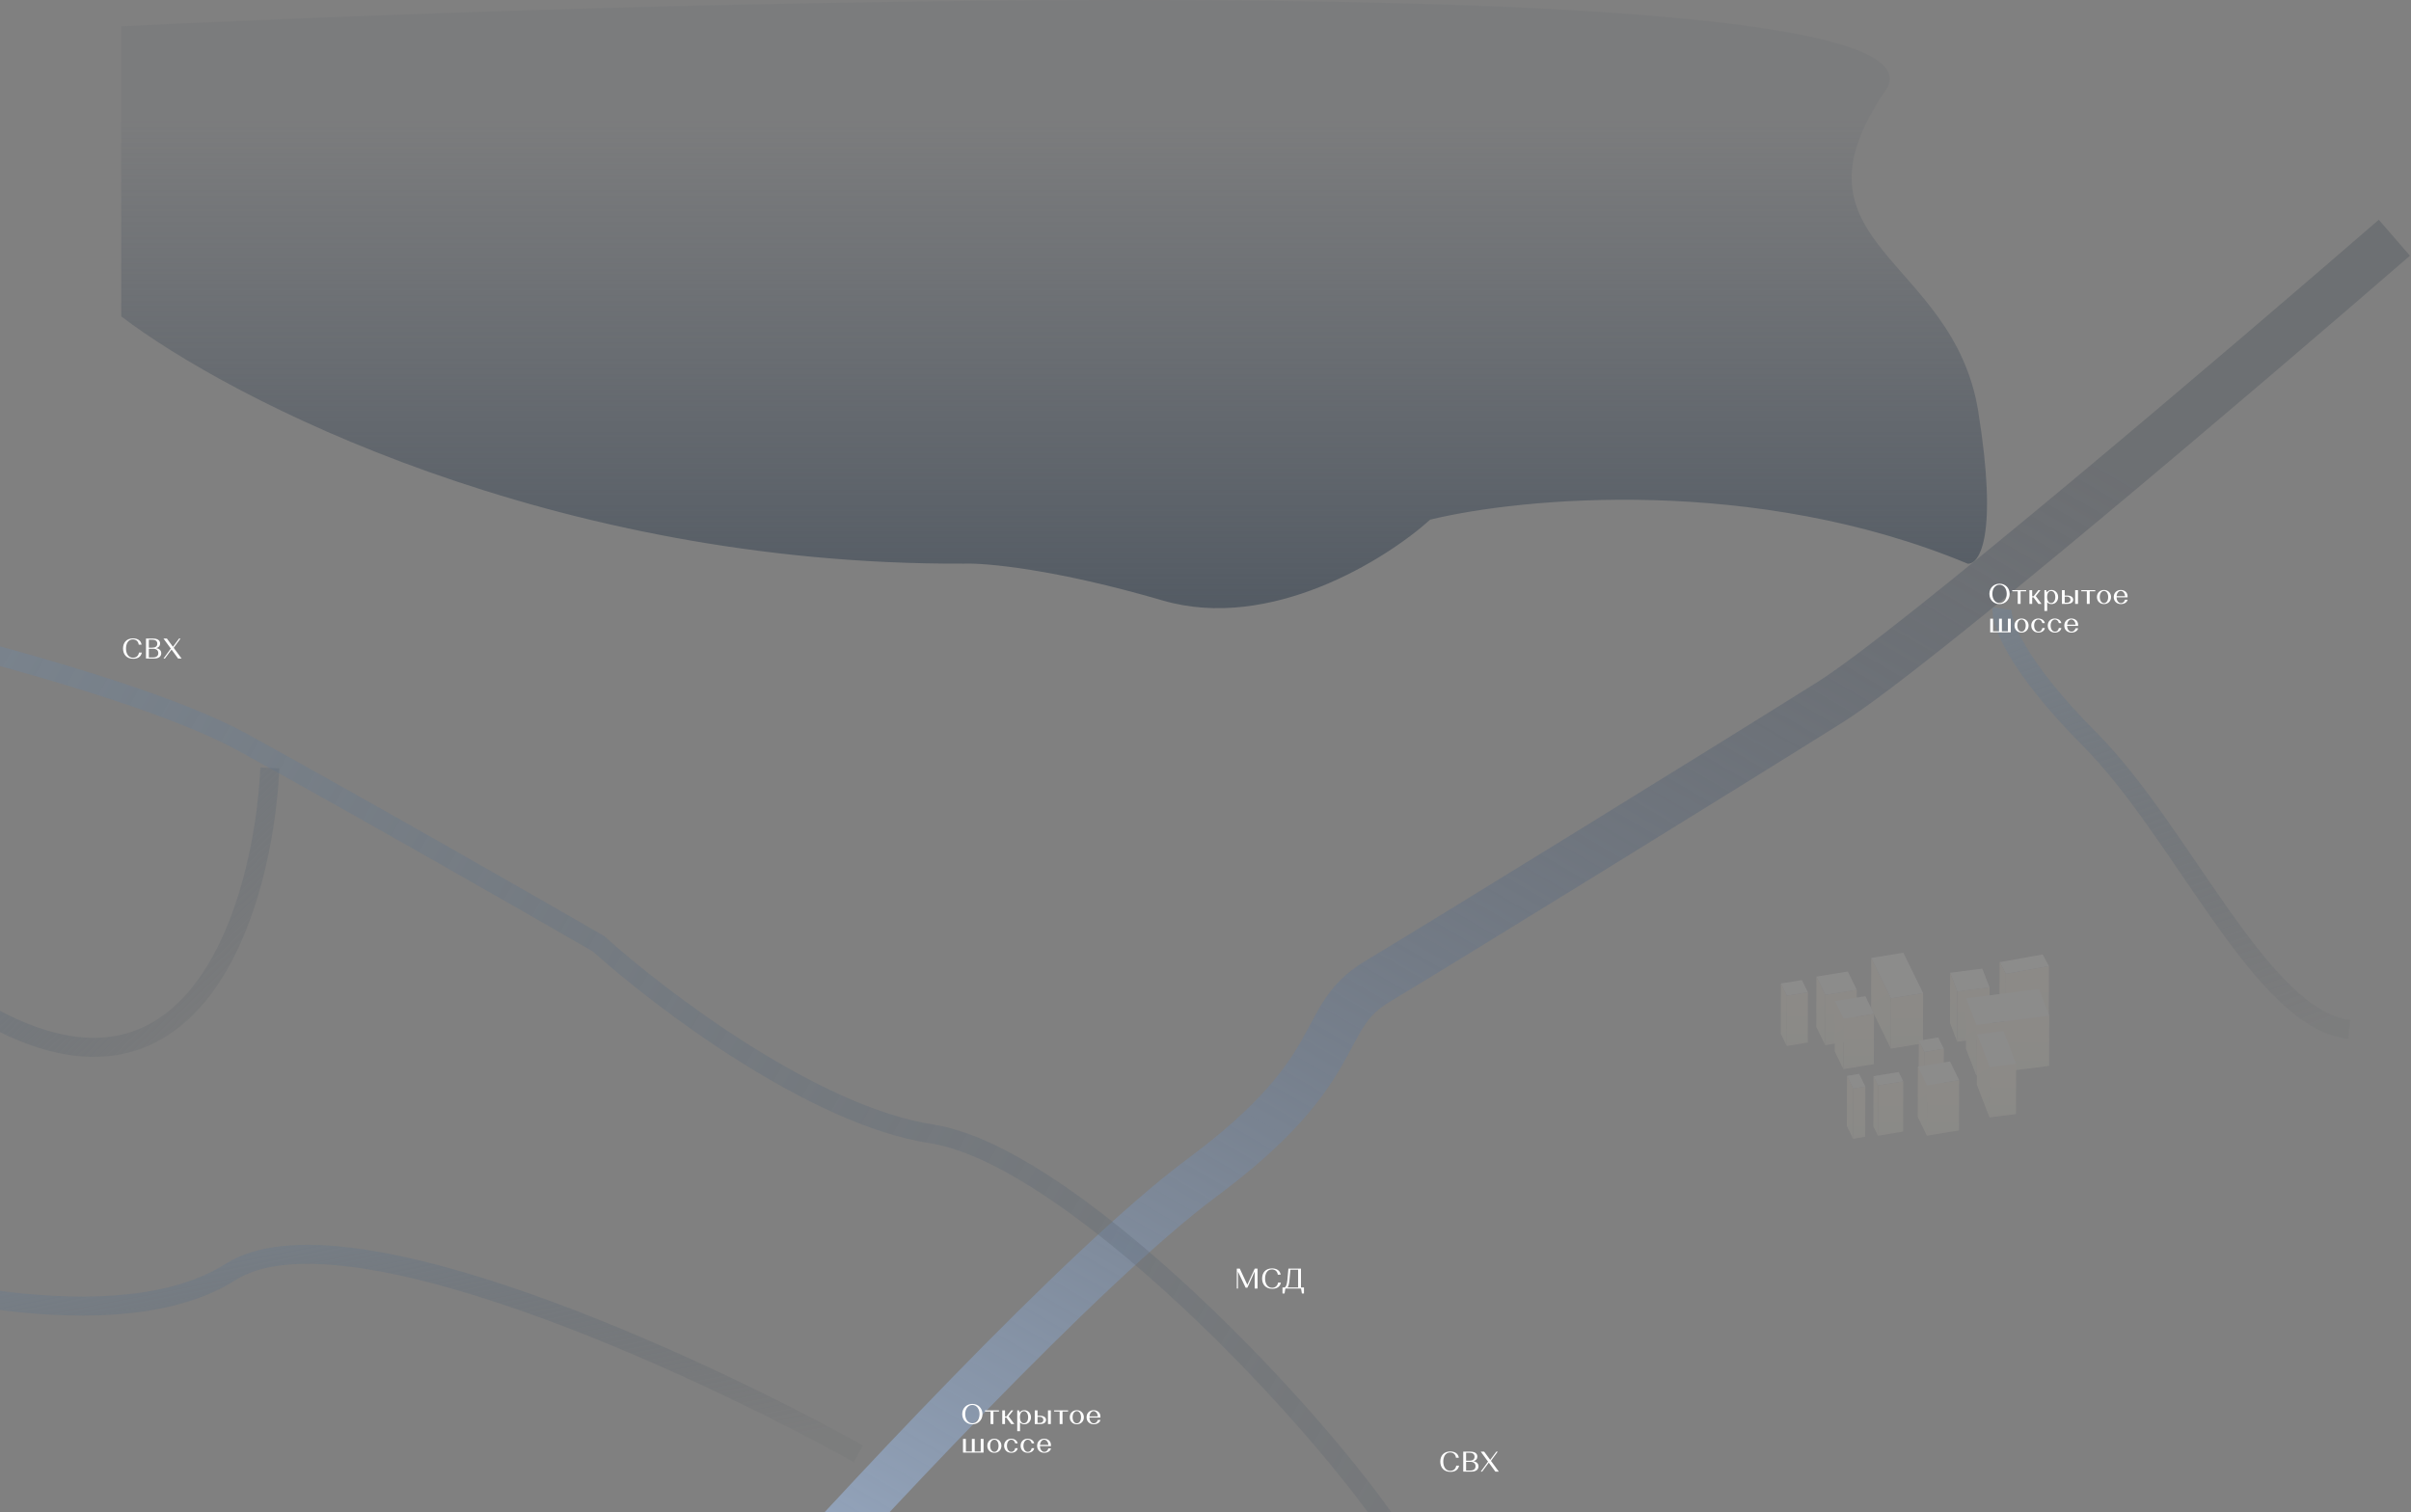 <svg width="1014" height="636" viewBox="0 0 1014 636" fill="none" xmlns="http://www.w3.org/2000/svg">
<rect x="0" y="0" width="1014" height="636" fill="#808080" stroke="none"/>
<path d="M405.5 237.075C231.9 237.875 96.833 168.075 51 133.075V11.075C313.167 -1.592 828.6 -13.925 793 38.075C748.5 103.075 821.5 107.575 832 173.075C840.4 225.475 832.5 237.575 827.5 237.075C738.3 199.875 639.667 209.241 601.5 218.575C582.833 235.408 534.2 265.775 489 252.575C443.8 239.375 414.5 236.741 405.5 237.075Z" fill="url(#paint0_linear_3002_527)"/>
<path d="M842.061 256C841.284 261.215 847.563 279.511 878.896 310.977C918.061 350.311 951.166 428.977 988 433" stroke="url(#paint1_linear_3002_527)" stroke-width="8"/>
<path d="M315 686C357.633 637.953 455.419 532.562 505.502 495.382C568.105 448.906 553.296 428.362 579.212 412.87C605.128 397.378 726.296 322.613 769.714 295.333C804.449 273.51 942.377 156.018 1007 100" stroke="url(#paint2_linear_3002_527)" stroke-width="20"/>
<path d="M-171 237.012C-102.111 249.871 48.982 282.937 102.237 312.329C155.493 341.721 224.116 381.021 251.77 396.998C277.783 420.474 342.204 469.329 391.783 476.938C453.757 486.45 569.361 611.092 594.835 658.669C615.214 696.731 605.234 753.658 597.696 777.363" stroke="url(#paint3_linear_3002_527)" stroke-width="8"/>
<path d="M113.5 323C110.833 380.333 82.2 480.7 -11 423.5" stroke="url(#paint4_linear_3002_527)" stroke-width="8"/>
<path d="M361 611.5C292.667 573.5 144.2 505 97 535C49.8 565 -45.333 541.167 -87 525.5" stroke="url(#paint5_linear_3002_527)" stroke-width="8"/>
<path d="M404.684 594.8C404.684 592.34 406.484 590.516 408.944 590.516C411.404 590.516 413.204 592.34 413.204 594.8C413.204 597.26 411.404 599.096 408.944 599.096C406.484 599.096 404.684 597.26 404.684 594.8ZM405.932 594.8C405.932 597.068 407.216 598.664 408.944 598.664C410.684 598.664 411.968 597.068 411.968 594.8C411.968 592.532 410.684 590.948 408.944 590.948C407.216 590.948 405.932 592.532 405.932 594.8ZM414.274 593.708V593.24H420.142V593.708H417.802V599H416.602V593.708H414.274ZM425.276 599L423.236 596.264H422.684V599H421.52V593.24H422.684V595.796H423.272L425.276 593.24H426.164L424.184 595.736L426.608 599H425.276ZM427.825 602V593.24H428.569L428.821 594.164C429.241 593.54 429.913 593.156 430.801 593.156C432.433 593.156 433.597 594.476 433.597 596.144C433.597 597.836 432.421 599.084 430.801 599.084C430.021 599.084 429.409 598.796 428.989 598.292V602H427.825ZM428.953 596.12C428.953 597.656 429.589 598.652 430.621 598.652C431.665 598.652 432.409 597.656 432.409 596.132C432.409 594.608 431.653 593.588 430.621 593.588C429.577 593.588 428.953 594.584 428.953 596.12ZM435.196 599V593.24H436.36V595.496H437.404C439.072 595.496 439.948 596.24 439.948 597.248C439.948 598.268 439.084 599 437.404 599H435.196ZM441.952 593.24V599H440.752V593.24H441.952ZM438.808 597.248C438.808 596.48 438.22 595.964 437.404 595.964H436.36V598.496H437.404C438.22 598.496 438.808 598.016 438.808 597.248ZM443.337 593.708V593.24H449.205V593.708H446.865V599H445.665V593.708H443.337ZM449.916 596.12C449.916 594.392 451.152 593.156 452.868 593.156C454.608 593.156 455.844 594.428 455.844 596.132C455.844 597.848 454.608 599.084 452.88 599.084C451.152 599.084 449.916 597.848 449.916 596.12ZM451.104 596.12C451.104 597.656 451.848 598.688 452.88 598.688C453.9 598.688 454.644 597.656 454.644 596.12C454.644 594.608 453.9 593.564 452.88 593.564C451.848 593.564 451.104 594.584 451.104 596.12ZM459.946 593.156C461.458 593.156 462.778 594.08 462.802 595.76V596.252H458.17C458.206 597.716 458.998 598.688 460.042 598.688C460.846 598.688 461.518 598.076 461.71 597.248H462.814C462.622 598.376 461.362 599.084 459.994 599.084C458.182 599.084 456.982 597.848 456.982 596.132C456.982 594.392 458.206 593.156 459.946 593.156ZM459.958 593.564C459.07 593.564 458.302 594.428 458.182 595.76H461.71C461.686 594.488 460.798 593.564 459.958 593.564ZM405.02 611V605.24H406.22V610.532H408.74V605.24H409.94V610.532H412.46V605.24H413.66V611H405.02ZM415.24 608.12C415.24 606.392 416.476 605.156 418.192 605.156C419.932 605.156 421.168 606.428 421.168 608.132C421.168 609.848 419.932 611.084 418.204 611.084C416.476 611.084 415.24 609.848 415.24 608.12ZM416.428 608.12C416.428 609.656 417.172 610.688 418.204 610.688C419.224 610.688 419.968 609.656 419.968 608.12C419.968 606.608 419.224 605.564 418.204 605.564C417.172 605.564 416.428 606.584 416.428 608.12ZM423.494 608.12C423.494 609.656 424.298 610.688 425.342 610.688C426.11 610.688 426.77 610.208 426.962 609.14H428.018C427.802 610.4 426.638 611.084 425.282 611.084C423.53 611.084 422.294 609.848 422.294 608.12C422.294 606.392 423.53 605.156 425.246 605.156C426.614 605.156 427.79 605.9 428.006 607.1H426.962C426.77 606.164 426.122 605.564 425.33 605.564C424.298 605.564 423.494 606.596 423.494 608.12ZM430.432 608.12C430.432 609.656 431.236 610.688 432.28 610.688C433.048 610.688 433.708 610.208 433.9 609.14H434.956C434.74 610.4 433.576 611.084 432.22 611.084C430.468 611.084 429.232 609.848 429.232 608.12C429.232 606.392 430.468 605.156 432.184 605.156C433.552 605.156 434.728 605.9 434.944 607.1H433.9C433.708 606.164 433.06 605.564 432.268 605.564C431.236 605.564 430.432 606.596 430.432 608.12ZM439.145 605.156C440.657 605.156 441.977 606.08 442.001 607.76V608.252H437.369C437.405 609.716 438.197 610.688 439.241 610.688C440.045 610.688 440.717 610.076 440.909 609.248H442.013C441.821 610.376 440.561 611.084 439.193 611.084C437.381 611.084 436.181 609.848 436.181 608.132C436.181 606.392 437.405 605.156 439.145 605.156ZM439.157 605.564C438.269 605.564 437.501 606.428 437.381 607.76H440.909C440.885 606.488 439.997 605.564 439.157 605.564Z" fill="white"/>
<path d="M836.684 249.8C836.684 247.34 838.484 245.516 840.944 245.516C843.404 245.516 845.204 247.34 845.204 249.8C845.204 252.26 843.404 254.096 840.944 254.096C838.484 254.096 836.684 252.26 836.684 249.8ZM837.932 249.8C837.932 252.068 839.216 253.664 840.944 253.664C842.684 253.664 843.968 252.068 843.968 249.8C843.968 247.532 842.684 245.948 840.944 245.948C839.216 245.948 837.932 247.532 837.932 249.8ZM846.274 248.708V248.24H852.142V248.708H849.802V254H848.602V248.708H846.274ZM857.276 254L855.236 251.264H854.684V254H853.52V248.24H854.684V250.796H855.272L857.276 248.24H858.164L856.184 250.736L858.608 254H857.276ZM859.825 257V248.24H860.569L860.821 249.164C861.241 248.54 861.913 248.156 862.801 248.156C864.433 248.156 865.597 249.476 865.597 251.144C865.597 252.836 864.421 254.084 862.801 254.084C862.021 254.084 861.409 253.796 860.989 253.292V257H859.825ZM860.953 251.12C860.953 252.656 861.589 253.652 862.621 253.652C863.665 253.652 864.409 252.656 864.409 251.132C864.409 249.608 863.653 248.588 862.621 248.588C861.577 248.588 860.953 249.584 860.953 251.12ZM867.196 254V248.24H868.36V250.496H869.404C871.072 250.496 871.948 251.24 871.948 252.248C871.948 253.268 871.084 254 869.404 254H867.196ZM873.952 248.24V254H872.752V248.24H873.952ZM870.808 252.248C870.808 251.48 870.22 250.964 869.404 250.964H868.36V253.496H869.404C870.22 253.496 870.808 253.016 870.808 252.248ZM875.337 248.708V248.24H881.205V248.708H878.865V254H877.665V248.708H875.337ZM881.916 251.12C881.916 249.392 883.152 248.156 884.868 248.156C886.608 248.156 887.844 249.428 887.844 251.132C887.844 252.848 886.608 254.084 884.88 254.084C883.152 254.084 881.916 252.848 881.916 251.12ZM883.104 251.12C883.104 252.656 883.848 253.688 884.88 253.688C885.9 253.688 886.644 252.656 886.644 251.12C886.644 249.608 885.9 248.564 884.88 248.564C883.848 248.564 883.104 249.584 883.104 251.12ZM891.946 248.156C893.458 248.156 894.778 249.08 894.802 250.76V251.252H890.17C890.206 252.716 890.998 253.688 892.042 253.688C892.846 253.688 893.518 253.076 893.71 252.248H894.814C894.622 253.376 893.362 254.084 891.994 254.084C890.182 254.084 888.982 252.848 888.982 251.132C888.982 249.392 890.206 248.156 891.946 248.156ZM891.958 248.564C891.07 248.564 890.302 249.428 890.182 250.76H893.71C893.686 249.488 892.798 248.564 891.958 248.564ZM837.02 266V260.24H838.22V265.532H840.74V260.24H841.94V265.532H844.46V260.24H845.66V266H837.02ZM847.24 263.12C847.24 261.392 848.476 260.156 850.192 260.156C851.932 260.156 853.168 261.428 853.168 263.132C853.168 264.848 851.932 266.084 850.204 266.084C848.476 266.084 847.24 264.848 847.24 263.12ZM848.428 263.12C848.428 264.656 849.172 265.688 850.204 265.688C851.224 265.688 851.968 264.656 851.968 263.12C851.968 261.608 851.224 260.564 850.204 260.564C849.172 260.564 848.428 261.584 848.428 263.12ZM855.494 263.12C855.494 264.656 856.298 265.688 857.342 265.688C858.11 265.688 858.77 265.208 858.962 264.14H860.018C859.802 265.4 858.638 266.084 857.282 266.084C855.53 266.084 854.294 264.848 854.294 263.12C854.294 261.392 855.53 260.156 857.246 260.156C858.614 260.156 859.79 260.9 860.006 262.1H858.962C858.77 261.164 858.122 260.564 857.33 260.564C856.298 260.564 855.494 261.596 855.494 263.12ZM862.432 263.12C862.432 264.656 863.236 265.688 864.28 265.688C865.048 265.688 865.708 265.208 865.9 264.14H866.956C866.74 265.4 865.576 266.084 864.22 266.084C862.468 266.084 861.232 264.848 861.232 263.12C861.232 261.392 862.468 260.156 864.184 260.156C865.552 260.156 866.728 260.9 866.944 262.1H865.9C865.708 261.164 865.06 260.564 864.268 260.564C863.236 260.564 862.432 261.596 862.432 263.12ZM871.145 260.156C872.657 260.156 873.977 261.08 874.001 262.76V263.252H869.369C869.405 264.716 870.197 265.688 871.241 265.688C872.045 265.688 872.717 265.076 872.909 264.248H874.013C873.821 265.376 872.561 266.084 871.193 266.084C869.381 266.084 868.181 264.848 868.181 263.132C868.181 261.392 869.405 260.156 871.145 260.156ZM871.157 260.564C870.269 260.564 869.501 261.428 869.381 262.76H872.909C872.885 261.488 871.997 260.564 871.157 260.564Z" fill="white"/>
<path d="M521.412 533.6L524.592 540.404L527.688 533.66V533.6H528.888V542H527.688V534.824L524.616 541.64H523.884L520.644 534.836V542H520.164V533.6H521.412ZM537.515 539.492H538.715C538.379 541.28 536.951 542.096 535.091 542.096C532.199 542.096 530.807 540.152 530.807 537.776C530.807 535.34 532.259 533.516 534.983 533.516C536.795 533.516 538.343 534.308 538.607 536.156H537.407C537.239 534.8 536.315 533.948 534.935 533.948C532.883 533.948 532.055 535.88 532.055 537.788C532.055 539.816 533.015 541.664 535.007 541.664C536.291 541.664 537.287 540.932 537.515 539.492ZM539.376 544.064V541.532H540.204C540.756 541.484 541.236 540.416 541.416 538.592L541.872 533.6H547.152V541.532H548.412V544.064H547.536L547.188 542H540.588L540.252 544.064H539.376ZM542.316 538.436C542.172 540.056 541.896 541.016 541.5 541.532H545.952V534.068H542.712L542.316 538.436Z" fill="white"/>
<path d="M612.452 616.492H613.652C613.316 618.28 611.888 619.096 610.028 619.096C607.136 619.096 605.744 617.152 605.744 614.776C605.744 612.34 607.196 610.516 609.92 610.516C611.732 610.516 613.28 611.308 613.544 613.156H612.344C612.176 611.8 611.252 610.948 609.872 610.948C607.82 610.948 606.992 612.88 606.992 614.788C606.992 616.816 607.952 618.664 609.944 618.664C611.228 618.664 612.224 617.932 612.452 616.492ZM615.398 619V610.6H618.47C620.27 610.6 621.338 611.368 621.338 612.688C621.338 613.672 620.738 614.344 619.682 614.62C621.014 614.848 621.818 615.628 621.818 616.78C621.818 618.16 620.69 619 618.842 619H615.398ZM618.446 614.884H616.598V618.532H618.446C619.754 618.532 620.582 617.884 620.582 616.72C620.582 615.556 619.742 614.884 618.446 614.884ZM618.086 611.068H616.598V614.416H618.098C619.358 614.416 620.162 613.852 620.162 612.748C620.162 611.656 619.358 611.068 618.086 611.068ZM624.202 610.6L626.734 614.056L629.314 610.6H629.902L627.058 614.488L630.37 619H628.918L626.146 615.22L623.35 619H622.762L625.834 614.788L622.762 610.6H624.202Z" fill="white"/>
<path d="M58.452 274.492H59.652C59.316 276.28 57.888 277.096 56.028 277.096C53.136 277.096 51.744 275.152 51.744 272.776C51.744 270.34 53.196 268.516 55.92 268.516C57.732 268.516 59.28 269.308 59.544 271.156H58.344C58.176 269.8 57.252 268.948 55.872 268.948C53.82 268.948 52.992 270.88 52.992 272.788C52.992 274.816 53.952 276.664 55.944 276.664C57.228 276.664 58.224 275.932 58.452 274.492ZM61.398 277V268.6H64.47C66.27 268.6 67.338 269.368 67.338 270.688C67.338 271.672 66.738 272.344 65.682 272.62C67.014 272.848 67.818 273.628 67.818 274.78C67.818 276.16 66.69 277 64.842 277H61.398ZM64.446 272.884H62.598V276.532H64.446C65.754 276.532 66.582 275.884 66.582 274.72C66.582 273.556 65.742 272.884 64.446 272.884ZM64.086 269.068H62.598V272.416H64.098C65.358 272.416 66.162 271.852 66.162 270.748C66.162 269.656 65.358 269.068 64.086 269.068ZM70.202 268.6L72.734 272.056L75.314 268.6H75.902L73.058 272.488L76.37 277H74.918L72.146 273.22L69.35 277H68.762L71.834 272.788L68.762 268.6H70.202Z" fill="white"/>
<g opacity="0.1" clip-path="url(#clip0_3002_527)">
<path d="M861.716 406.365L861.657 427.511L843.553 430.756L843.612 409.61L861.716 406.365Z" fill="url(#paint6_linear_3002_527)"/>
<path d="M859.09 401.459L861.717 406.365L843.613 409.61L840.986 404.704L859.09 401.459Z" fill="#FFFCF8"/>
<path d="M843.613 409.61L843.554 430.757L840.928 425.851L840.987 404.704L843.613 409.61Z" fill="url(#paint7_linear_3002_527)"/>
<path d="M823.208 417.032L823.149 438.179L820.105 430.311L820.165 409.165L823.208 417.032Z" fill="url(#paint8_linear_3002_527)"/>
<path d="M836.743 415.288L836.681 436.435L823.148 438.179L823.208 417.032L836.743 415.288Z" fill="url(#paint9_linear_3002_527)"/>
<path d="M833.699 407.42L836.742 415.288L823.207 417.032L820.164 409.164L833.699 407.42Z" fill="#FFFCF8"/>
<path d="M861.854 427.187L861.794 448.333L831.127 452.284L831.186 431.137L861.854 427.187Z" fill="url(#paint10_linear_3002_527)"/>
<path d="M857.516 415.974L861.853 427.187L831.186 431.137L826.854 419.924L857.516 415.974Z" fill="#FFFCF8"/>
<path d="M831.186 431.137L831.127 452.284L826.795 441.07L826.854 419.924L831.186 431.137Z" fill="url(#paint11_linear_3002_527)"/>
<path d="M847.926 447.453L847.867 468.6L836.727 470.036L836.786 448.89L847.926 447.453Z" fill="url(#paint12_linear_3002_527)"/>
<path d="M842.593 433.667L847.926 447.453L836.786 448.89L831.453 435.101L842.593 433.667Z" fill="#FFFCF8"/>
<path d="M836.787 448.89L836.728 470.036L831.395 456.247L831.454 435.101L836.787 448.89Z" fill="url(#paint13_linear_3002_527)"/>
<path d="M760.351 417.364L760.292 438.511L751.463 439.953L751.522 418.806L760.351 417.364Z" fill="url(#paint14_linear_3002_527)"/>
<path d="M751.522 418.806L751.462 439.953L748.949 434.817L749.008 413.671L751.522 418.806Z" fill="url(#paint15_linear_3002_527)"/>
<path d="M757.834 412.226L760.35 417.364L751.521 418.806L749.008 413.671L757.834 412.226Z" fill="#FFFCF8"/>
<path d="M780.906 416.317L780.847 437.463L767.627 439.62L767.689 418.474L780.906 416.317Z" fill="url(#paint16_linear_3002_527)"/>
<path d="M767.688 418.474L767.626 439.621L763.867 431.934L763.926 410.787L767.688 418.474Z" fill="url(#paint17_linear_3002_527)"/>
<path d="M777.146 408.627L780.905 416.317L767.688 418.474L763.926 410.787L777.146 408.627Z" fill="#FFFCF8"/>
<path d="M808.81 417.721L808.75 438.867L795.234 441.076L795.294 419.929L808.81 417.721Z" fill="url(#paint18_linear_3002_527)"/>
<path d="M795.293 419.929L795.234 441.076L786.922 424.079L786.981 402.933L795.293 419.929Z" fill="url(#paint19_linear_3002_527)"/>
<path d="M800.499 400.724L808.811 417.721L795.294 419.929L786.982 402.933L800.499 400.724Z" fill="#FFFCF8"/>
<path d="M784.509 418.998L788.155 426.458L775.334 428.553L771.688 421.093L784.509 418.998Z" fill="#FFFCF8"/>
<path d="M788.155 426.458L788.093 447.605L775.271 449.7L775.333 428.553L788.155 426.458Z" fill="url(#paint20_linear_3002_527)"/>
<path d="M775.332 428.553L775.27 449.7L771.627 442.24L771.686 421.093L775.332 428.553Z" fill="url(#paint21_linear_3002_527)"/>
<path d="M784.511 457.025L784.452 478.171L779.348 479.008L779.407 457.862L784.511 457.025Z" fill="url(#paint22_linear_3002_527)"/>
<path d="M779.408 457.862L779.348 479.008L776.738 473.67L776.798 452.524L779.408 457.862Z" fill="url(#paint23_linear_3002_527)"/>
<path d="M781.907 451.687L784.511 457.025L779.407 457.862L776.797 452.524L781.907 451.687Z" fill="#FFFCF8"/>
<path d="M817.513 441.138L817.454 462.284L809.252 463.626L809.311 442.48L817.513 441.138Z" fill="url(#paint24_linear_3002_527)"/>
<path d="M809.311 442.48L809.252 463.626L806.916 458.853L806.978 437.706L809.311 442.48Z" fill="url(#paint25_linear_3002_527)"/>
<path d="M815.183 436.364L817.513 441.138L809.311 442.48L806.979 437.706L815.183 436.364Z" fill="#FFFCF8"/>
<path d="M823.966 454.328L823.904 475.474L810.391 477.683L810.45 456.536L823.966 454.328Z" fill="url(#paint26_linear_3002_527)"/>
<path d="M810.449 456.536L810.39 477.682L806.545 469.82L806.604 448.674L810.449 456.536Z" fill="url(#paint27_linear_3002_527)"/>
<path d="M820.12 446.465L823.965 454.327L810.449 456.536L806.604 448.674L820.12 446.465Z" fill="#FFFCF8"/>
<path d="M800.461 454.832L800.402 475.979L789.803 477.709L789.862 456.563L800.461 454.832Z" fill="url(#paint28_linear_3002_527)"/>
<path d="M789.862 456.563L789.803 477.709L787.887 473.8L787.949 452.653L789.862 456.563Z" fill="url(#paint29_linear_3002_527)"/>
<path d="M798.551 450.917L800.462 454.832L789.862 456.563L787.949 452.653L798.551 450.917Z" fill="#FFFCF8"/>
</g>
<defs>
<linearGradient id="paint0_linear_3002_527" x1="835.5" y1="49.5" x2="835.5" y2="306" gradientUnits="userSpaceOnUse">
<stop stop-color="#4E5763" stop-opacity="0.09"/>
<stop offset="1" stop-color="#49525C"/>
</linearGradient>
<linearGradient id="paint1_linear_3002_527" x1="1028" y1="412.5" x2="905.797" y2="63.001" gradientUnits="userSpaceOnUse">
<stop stop-color="#464F59" stop-opacity="0.06"/>
<stop offset="1" stop-color="#96AABF"/>
</linearGradient>
<linearGradient id="paint2_linear_3002_527" x1="722.5" y1="100" x2="381.5" y2="686" gradientUnits="userSpaceOnUse">
<stop stop-color="#454D58" stop-opacity="0.32"/>
<stop offset="1" stop-color="#95A6BE"/>
</linearGradient>
<linearGradient id="paint3_linear_3002_527" x1="835.5" y1="732.5" x2="-584.455" y2="-75.708" gradientUnits="userSpaceOnUse">
<stop stop-color="#464F59" stop-opacity="0.06"/>
<stop offset="1" stop-color="#96AABF"/>
</linearGradient>
<linearGradient id="paint4_linear_3002_527" x1="129.006" y1="408.192" x2="-45.962" y2="226.781" gradientUnits="userSpaceOnUse">
<stop stop-color="#464F59" stop-opacity="0.06"/>
<stop offset="1" stop-color="#96AABF"/>
</linearGradient>
<linearGradient id="paint5_linear_3002_527" x1="416.797" y1="587.828" x2="368.421" y2="341.128" gradientUnits="userSpaceOnUse">
<stop stop-color="#464F59" stop-opacity="0.06"/>
<stop offset="1" stop-color="#96AABF"/>
</linearGradient>
<linearGradient id="paint6_linear_3002_527" x1="852.634" y1="406.365" x2="852.634" y2="430.756" gradientUnits="userSpaceOnUse">
<stop offset="0.31" stop-color="#FFEACC"/>
<stop offset="0.4" stop-color="#FBE9CB"/>
<stop offset="1" stop-color="#E8E5C8"/>
</linearGradient>
<linearGradient id="paint7_linear_3002_527" x1="836.329" y1="407.404" x2="848.273" y2="428.021" gradientUnits="userSpaceOnUse">
<stop offset="0.31" stop-color="#FFEACC"/>
<stop offset="0.4" stop-color="#FBE9CB"/>
<stop offset="1" stop-color="#E8E5C8"/>
</linearGradient>
<linearGradient id="paint8_linear_3002_527" x1="815.022" y1="412.143" x2="828.359" y2="435.161" gradientUnits="userSpaceOnUse">
<stop offset="0.31" stop-color="#FFEACC"/>
<stop offset="0.4" stop-color="#FBE9CB"/>
<stop offset="1" stop-color="#E8E5C8"/>
</linearGradient>
<linearGradient id="paint9_linear_3002_527" x1="829.946" y1="415.288" x2="829.946" y2="438.179" gradientUnits="userSpaceOnUse">
<stop offset="0.31" stop-color="#FFEACC"/>
<stop offset="0.4" stop-color="#FBE9CB"/>
<stop offset="1" stop-color="#E8E5C8"/>
</linearGradient>
<linearGradient id="paint10_linear_3002_527" x1="846.489" y1="427.187" x2="846.489" y2="452.284" gradientUnits="userSpaceOnUse">
<stop offset="0.31" stop-color="#FFEACC"/>
<stop offset="0.4" stop-color="#FBE9CB"/>
<stop offset="1" stop-color="#E8E5C8"/>
</linearGradient>
<linearGradient id="paint11_linear_3002_527" x1="821.472" y1="423.04" x2="836.586" y2="449.123" gradientUnits="userSpaceOnUse">
<stop offset="0.31" stop-color="#FFEACC"/>
<stop offset="0.4" stop-color="#FBE9CB"/>
<stop offset="1" stop-color="#E8E5C8"/>
</linearGradient>
<linearGradient id="paint12_linear_3002_527" x1="842.326" y1="447.453" x2="842.326" y2="470.036" gradientUnits="userSpaceOnUse">
<stop offset="0.31" stop-color="#FFEACC"/>
<stop offset="0.4" stop-color="#FBE9CB"/>
<stop offset="1" stop-color="#E8E5C8"/>
</linearGradient>
<linearGradient id="paint13_linear_3002_527" x1="825.894" y1="438.322" x2="842.371" y2="466.766" gradientUnits="userSpaceOnUse">
<stop offset="0.31" stop-color="#FFEACC"/>
<stop offset="0.4" stop-color="#FBE9CB"/>
<stop offset="1" stop-color="#E8E5C8"/>
</linearGradient>
<linearGradient id="paint14_linear_3002_527" x1="755.905" y1="417.364" x2="755.905" y2="439.953" gradientUnits="userSpaceOnUse">
<stop offset="0.31" stop-color="#FFEACC"/>
<stop offset="0.4" stop-color="#FBE9CB"/>
<stop offset="1" stop-color="#E8E5C8"/>
</linearGradient>
<linearGradient id="paint15_linear_3002_527" x1="744.256" y1="416.422" x2="756.273" y2="437.163" gradientUnits="userSpaceOnUse">
<stop offset="0.31" stop-color="#FFEACC"/>
<stop offset="0.4" stop-color="#FBE9CB"/>
<stop offset="1" stop-color="#E8E5C8"/>
</linearGradient>
<linearGradient id="paint16_linear_3002_527" x1="774.268" y1="416.317" x2="774.268" y2="439.62" gradientUnits="userSpaceOnUse">
<stop offset="0.31" stop-color="#FFEACC"/>
<stop offset="0.4" stop-color="#FBE9CB"/>
<stop offset="1" stop-color="#E8E5C8"/>
</linearGradient>
<linearGradient id="paint17_linear_3002_527" x1="759.091" y1="413.587" x2="772.53" y2="436.781" gradientUnits="userSpaceOnUse">
<stop offset="0.31" stop-color="#FFEACC"/>
<stop offset="0.4" stop-color="#FBE9CB"/>
<stop offset="1" stop-color="#E8E5C8"/>
</linearGradient>
<linearGradient id="paint18_linear_3002_527" x1="802.021" y1="417.721" x2="802.021" y2="441.076" gradientUnits="userSpaceOnUse">
<stop offset="0.31" stop-color="#FFEACC"/>
<stop offset="0.4" stop-color="#FBE9CB"/>
<stop offset="1" stop-color="#E8E5C8"/>
</linearGradient>
<linearGradient id="paint19_linear_3002_527" x1="781.847" y1="405.908" x2="800.463" y2="438.046" gradientUnits="userSpaceOnUse">
<stop offset="0.31" stop-color="#FFEACC"/>
<stop offset="0.4" stop-color="#FBE9CB"/>
<stop offset="1" stop-color="#E8E5C8"/>
</linearGradient>
<linearGradient id="paint20_linear_3002_527" x1="781.713" y1="426.458" x2="781.713" y2="449.7" gradientUnits="userSpaceOnUse">
<stop offset="0.31" stop-color="#FFEACC"/>
<stop offset="0.4" stop-color="#FBE9CB"/>
<stop offset="1" stop-color="#E8E5C8"/>
</linearGradient>
<linearGradient id="paint21_linear_3002_527" x1="766.859" y1="423.89" x2="780.168" y2="446.863" gradientUnits="userSpaceOnUse">
<stop offset="0.31" stop-color="#FFEACC"/>
<stop offset="0.4" stop-color="#FBE9CB"/>
<stop offset="1" stop-color="#E8E5C8"/>
</linearGradient>
<linearGradient id="paint22_linear_3002_527" x1="781.931" y1="457.025" x2="781.931" y2="479.008" gradientUnits="userSpaceOnUse">
<stop offset="0.31" stop-color="#FFEACC"/>
<stop offset="0.4" stop-color="#FBE9CB"/>
<stop offset="1" stop-color="#E8E5C8"/>
</linearGradient>
<linearGradient id="paint23_linear_3002_527" x1="772.04" y1="455.28" x2="784.167" y2="476.216" gradientUnits="userSpaceOnUse">
<stop offset="0.31" stop-color="#FFEACC"/>
<stop offset="0.4" stop-color="#FBE9CB"/>
<stop offset="1" stop-color="#E8E5C8"/>
</linearGradient>
<linearGradient id="paint24_linear_3002_527" x1="813.382" y1="441.138" x2="813.382" y2="463.626" gradientUnits="userSpaceOnUse">
<stop offset="0.31" stop-color="#FFEACC"/>
<stop offset="0.4" stop-color="#FBE9CB"/>
<stop offset="1" stop-color="#E8E5C8"/>
</linearGradient>
<linearGradient id="paint25_linear_3002_527" x1="802.237" y1="440.452" x2="814.05" y2="460.846" gradientUnits="userSpaceOnUse">
<stop offset="0.31" stop-color="#FFEACC"/>
<stop offset="0.4" stop-color="#FBE9CB"/>
<stop offset="1" stop-color="#E8E5C8"/>
</linearGradient>
<linearGradient id="paint26_linear_3002_527" x1="817.177" y1="454.328" x2="817.177" y2="477.683" gradientUnits="userSpaceOnUse">
<stop offset="0.31" stop-color="#FFEACC"/>
<stop offset="0.4" stop-color="#FBE9CB"/>
<stop offset="1" stop-color="#E8E5C8"/>
</linearGradient>
<linearGradient id="paint27_linear_3002_527" x1="801.763" y1="451.476" x2="815.297" y2="474.837" gradientUnits="userSpaceOnUse">
<stop offset="0.31" stop-color="#FFEACC"/>
<stop offset="0.4" stop-color="#FBE9CB"/>
<stop offset="1" stop-color="#E8E5C8"/>
</linearGradient>
<linearGradient id="paint28_linear_3002_527" x1="795.131" y1="454.832" x2="795.131" y2="477.709" gradientUnits="userSpaceOnUse">
<stop offset="0.31" stop-color="#FFEACC"/>
<stop offset="0.4" stop-color="#FBE9CB"/>
<stop offset="1" stop-color="#E8E5C8"/>
</linearGradient>
<linearGradient id="paint29_linear_3002_527" x1="783.237" y1="455.383" x2="794.572" y2="474.946" gradientUnits="userSpaceOnUse">
<stop offset="0.31" stop-color="#FFEACC"/>
<stop offset="0.4" stop-color="#FBE9CB"/>
<stop offset="1" stop-color="#E8E5C8"/>
</linearGradient>
<clipPath id="clip0_3002_527">
<rect width="137" height="104" fill="white" transform="translate(738 390)"/>
</clipPath>
</defs>
</svg>
